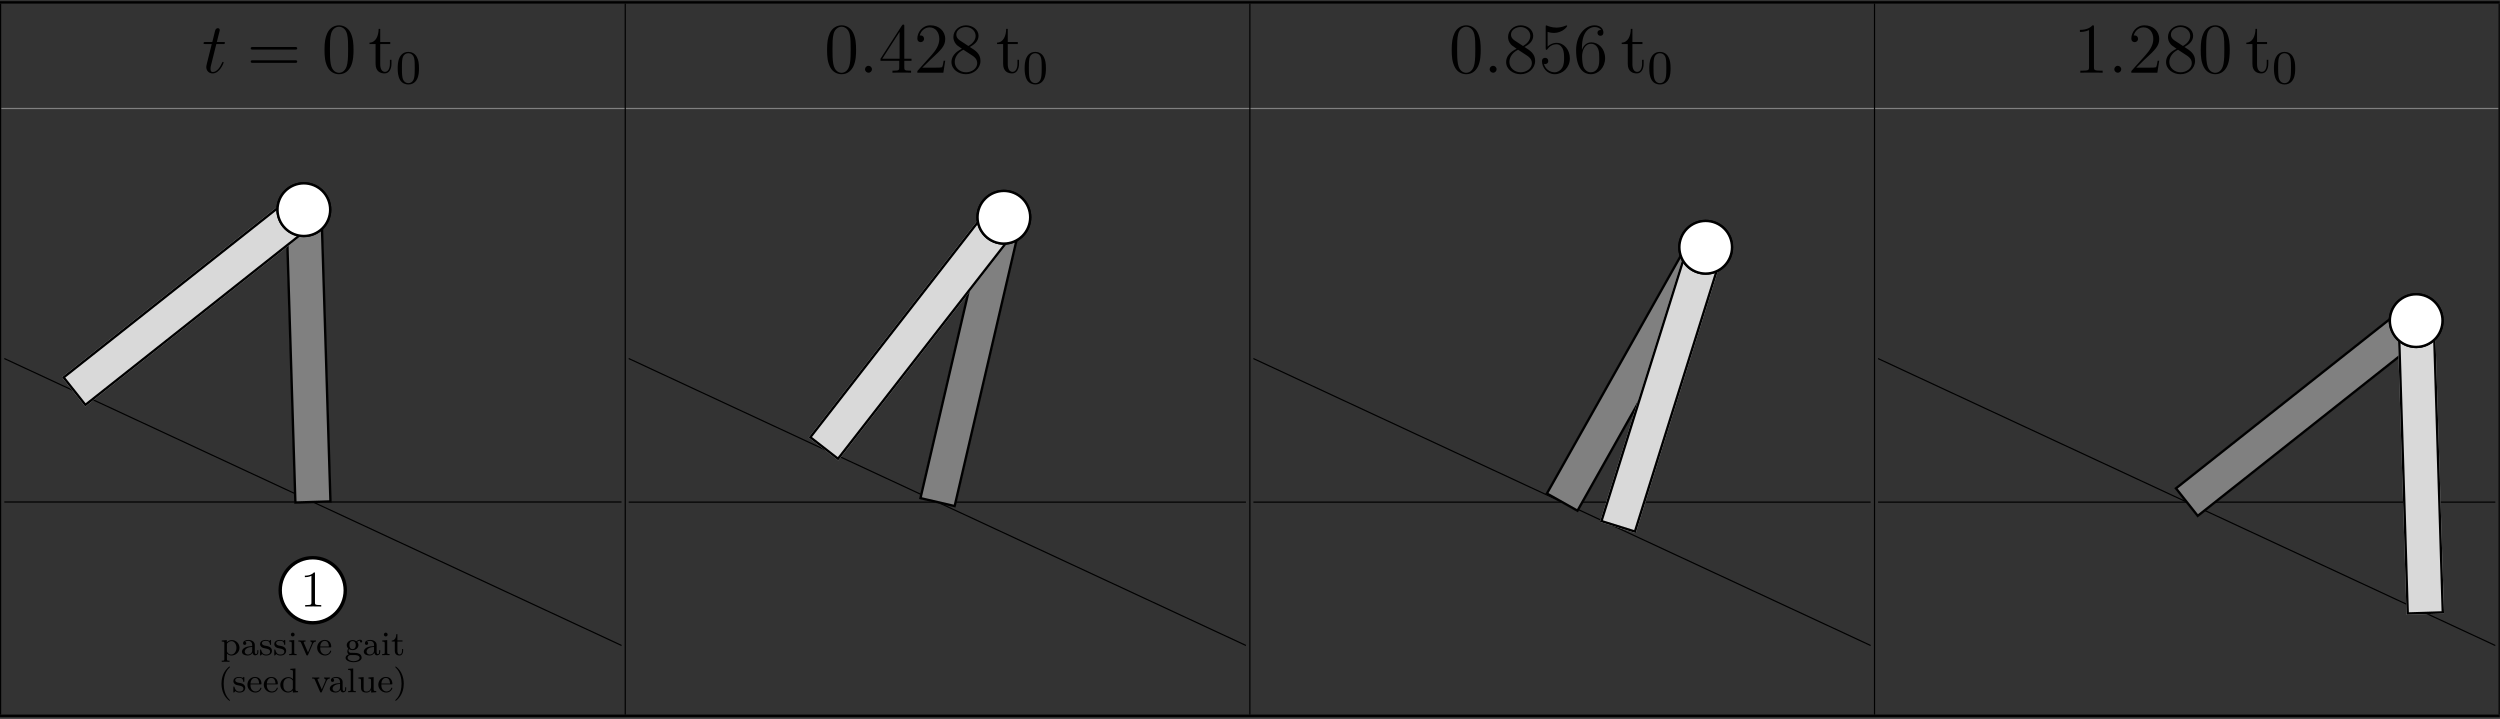 <?xml version="1.0" encoding="UTF-8"?>
<svg xmlns="http://www.w3.org/2000/svg" xmlns:xlink="http://www.w3.org/1999/xlink" width="2090pt" height="601pt" viewBox="0 0 2090 601" version="1.1">
<rect x="0" y="0" width="2090" height="601" fill="#333333" stroke="none"/>
<defs>
<clipPath id="clip1">
  <path d="M 3.602 418 L 519.602 418 L 519.602 421 L 3.602 421 Z M 3.602 418 "/>
</clipPath>
<clipPath id="clip2">
  <path d="M 3.602 295 L 519.602 295 L 519.602 545 L 3.602 545 Z M 3.602 295 "/>
</clipPath>
<clipPath id="clip3">
  <path d="M 193 461.039 L 330 461.039 L 330 562 L 193 562 Z M 193 461.039 "/>
</clipPath>
<clipPath id="clip4">
  <path d="M 525.602 419 L 1041.602 419 L 1041.602 421 L 525.602 421 Z M 525.602 419 "/>
</clipPath>
<clipPath id="clip5">
  <path d="M 525.602 295 L 1041.602 295 L 1041.602 545 L 525.602 545 Z M 525.602 295 "/>
</clipPath>
<clipPath id="clip6">
  <path d="M 1047.84 419 L 1563.84 419 L 1563.84 421 L 1047.84 421 Z M 1047.84 419 "/>
</clipPath>
<clipPath id="clip7">
  <path d="M 1047.84 295 L 1563.84 295 L 1563.84 545 L 1047.84 545 Z M 1047.84 295 "/>
</clipPath>
<clipPath id="clip8">
  <path d="M 1570.078 419 L 2086.078 419 L 2086.078 421 L 1570.078 421 Z M 1570.078 419 "/>
</clipPath>
<clipPath id="clip9">
  <path d="M 1570.078 295 L 2086.078 295 L 2086.078 545 L 1570.078 545 Z M 1570.078 295 "/>
</clipPath>
</defs>
<g id="surface11">
<path style=" stroke:none;fill-rule:evenodd;fill:rgb(0%,0%,0%);fill-opacity:1;" d="M 186.973 52.273 C 186.973 51.914 186.738 51.734 186.379 51.734 C 186.379 51.734 186.02 51.734 185.902 51.977 C 185.902 51.977 185.785 52.094 185.363 53.047 C 184.113 56.031 181.375 60.203 177.922 60.203 C 176.133 60.203 176.008 58.711 176.008 57.398 C 176.008 57.398 176.008 56.211 176.188 55.492 L 180.836 36.836 L 186.316 36.836 C 187.449 36.836 188.051 36.836 188.051 35.766 C 188.051 35.109 187.691 35.109 186.496 35.109 L 181.258 35.109 L 183.461 26.406 C 183.703 25.574 183.703 25.453 183.703 25.039 C 183.703 24.078 182.922 23.551 182.148 23.551 C 181.672 23.551 180.305 23.727 179.828 25.637 L 177.5 35.109 L 171.898 35.109 C 170.711 35.109 170.172 35.109 170.172 36.242 C 170.172 36.836 170.586 36.836 171.719 36.836 L 177.023 36.836 L 173.094 52.57 C 172.617 54.656 172.438 55.25 172.438 56.031 C 172.438 58.828 174.406 61.391 177.742 61.391 C 183.758 61.391 186.973 52.688 186.973 52.273 Z M 186.973 52.273 "/>
<path style=" stroke:none;fill-rule:evenodd;fill:rgb(0%,0%,0%);fill-opacity:1;" d="M 248.492 40.414 C 248.492 39.281 247.477 39.281 246.586 39.281 L 211.48 39.281 C 210.645 39.281 209.574 39.281 209.574 40.352 C 209.574 41.484 210.59 41.484 211.48 41.484 L 246.586 41.484 C 247.414 41.484 248.492 41.484 248.492 40.414 Z M 248.492 51.5 C 248.492 50.367 247.477 50.367 246.586 50.367 L 211.48 50.367 C 210.645 50.367 209.574 50.367 209.574 51.438 C 209.574 52.57 210.59 52.57 211.48 52.57 L 246.586 52.57 C 247.414 52.57 248.492 52.57 248.492 51.5 Z M 248.492 51.5 "/>
<path style=" stroke:none;fill-rule:evenodd;fill:rgb(0%,0%,0%);fill-opacity:1;" d="M 295.551 41.727 C 295.551 36.773 295.254 31.953 293.105 27.422 C 290.66 22.473 286.371 21.168 283.449 21.168 C 279.996 21.168 275.762 22.891 273.559 27.836 C 271.887 31.594 271.293 35.289 271.293 41.727 C 271.293 47.508 271.707 51.859 273.855 56.086 C 276.176 60.617 280.293 62.047 283.387 62.047 C 288.574 62.047 291.559 58.945 293.285 55.492 C 295.434 51.023 295.551 45.18 295.551 41.727 Z M 291.02 41.008 C 291.02 45 291.02 49.531 290.363 53.164 C 289.23 59.727 285.48 60.859 283.387 60.859 C 281.48 60.859 277.605 59.781 276.48 53.289 C 275.824 49.711 275.824 45.18 275.824 41.008 C 275.824 36.125 275.824 31.711 276.777 28.195 C 277.785 24.203 280.824 22.355 283.387 22.355 C 285.652 22.355 289.113 23.727 290.246 28.852 C 291.02 32.25 291.02 36.953 291.02 41.008 Z M 291.02 41.008 "/>
<path style=" stroke:none;fill-rule:evenodd;fill:rgb(0%,0%,0%);fill-opacity:1;" d="M 327.273 53.406 L 327.273 50.008 L 325.961 50.008 L 325.961 53.289 C 325.961 57.578 324.234 60.078 321.906 60.078 C 317.859 60.078 317.859 54.539 317.859 53.523 L 317.859 36.836 L 326.258 36.836 L 326.258 35.109 L 317.859 35.109 L 317.859 24.141 L 316.547 24.141 C 316.484 29.742 314.344 35.469 308.914 35.648 L 308.914 36.836 L 313.984 36.836 L 313.984 53.406 C 313.984 60.023 318.391 61.391 321.555 61.391 C 325.305 61.391 327.273 57.695 327.273 53.406 Z M 327.273 53.406 "/>
<path style=" stroke:none;fill-rule:evenodd;fill:rgb(0%,0%,0%);fill-opacity:1;" d="M 350.27 57.125 C 350.27 52.867 349.832 50.289 348.52 47.742 C 346.781 44.25 343.562 43.375 341.375 43.375 C 336.367 43.375 334.539 47.109 333.984 48.219 C 332.555 51.125 332.477 55.055 332.477 57.125 C 332.477 59.742 332.594 63.758 334.5 66.934 C 336.328 69.871 339.266 70.629 341.375 70.629 C 343.281 70.629 346.691 70.035 348.688 66.098 C 350.152 63.242 350.27 59.703 350.27 57.125 Z M 346.73 56.648 C 346.73 58.992 346.73 62.562 346.258 64.789 C 345.43 68.957 342.688 69.512 341.375 69.512 C 340.023 69.512 337.281 68.879 336.445 64.711 C 336.008 62.445 336.008 58.711 336.008 56.648 C 336.008 53.906 336.008 51.125 336.445 48.938 C 337.281 44.883 340.383 44.484 341.375 44.484 C 342.727 44.484 345.469 45.164 346.258 48.773 C 346.73 50.961 346.73 53.945 346.73 56.648 Z M 346.73 56.648 "/>
<path style=" stroke:none;fill-rule:evenodd;fill:rgb(0%,0%,0%);fill-opacity:1;" d="M 715.684 41.727 C 715.684 36.773 715.387 31.953 713.238 27.422 C 710.793 22.469 706.504 21.164 703.582 21.164 C 700.129 21.164 695.895 22.891 693.691 27.836 C 692.02 31.594 691.426 35.289 691.426 41.727 C 691.426 47.508 691.84 51.859 693.988 56.086 C 696.309 60.617 700.426 62.047 703.52 62.047 C 708.707 62.047 711.691 58.945 713.418 55.492 C 715.566 51.023 715.684 45.18 715.684 41.727 Z M 711.152 41.008 C 711.152 45 711.152 49.531 710.496 53.164 C 709.363 59.727 705.613 60.859 703.52 60.859 C 701.613 60.859 697.738 59.781 696.613 53.289 C 695.957 49.711 695.957 45.18 695.957 41.008 C 695.957 36.125 695.957 31.711 696.91 28.195 C 697.918 24.203 700.957 22.352 703.52 22.352 C 705.785 22.352 709.246 23.727 710.379 28.852 C 711.152 32.25 711.152 36.953 711.152 41.008 Z M 711.152 41.008 "/>
<path style=" stroke:none;fill-rule:evenodd;fill:rgb(0%,0%,0%);fill-opacity:1;" d="M 728.949 57.938 C 728.949 56.211 727.52 55.016 726.09 55.016 C 724.355 55.016 723.168 56.445 723.168 57.875 C 723.168 59.602 724.598 60.797 726.027 60.797 C 727.754 60.797 728.949 59.367 728.949 57.938 Z M 728.949 57.938 "/>
<path style=" stroke:none;fill-rule:evenodd;fill:rgb(0%,0%,0%);fill-opacity:1;" d="M 762.016 50.844 L 762.016 49.117 L 755.992 49.117 L 755.992 21.996 C 755.992 20.871 755.992 20.562 755.156 20.562 C 754.68 20.562 754.5 20.562 754.023 21.285 L 736.09 49.117 L 736.09 50.844 L 751.758 50.844 L 751.758 56.266 C 751.758 58.469 751.641 59.07 747.289 59.07 L 746.102 59.07 L 746.102 60.797 C 747.469 60.68 752.18 60.68 753.844 60.68 C 755.516 60.68 760.281 60.68 761.656 60.797 L 761.656 59.07 L 760.461 59.07 C 756.172 59.07 755.992 58.469 755.992 56.266 L 755.992 50.844 Z M 752.062 49.117 L 737.582 49.117 L 752.062 26.648 Z M 752.062 49.117 "/>
<path style=" stroke:none;fill-rule:evenodd;fill:rgb(0%,0%,0%);fill-opacity:1;" d="M 790.199 50.781 L 788.887 50.781 C 788.711 51.797 788.234 55.078 787.641 56.031 C 787.215 56.562 783.82 56.562 782.039 56.562 L 771.008 56.562 C 772.617 55.195 776.258 51.383 777.805 49.953 C 786.867 41.602 790.199 38.508 790.199 32.602 C 790.199 25.75 784.781 21.164 777.867 21.164 C 770.953 21.164 766.898 27.062 766.898 32.188 C 766.898 35.227 769.523 35.227 769.695 35.227 C 770.953 35.227 772.5 34.336 772.5 32.43 C 772.5 30.758 771.367 29.625 769.695 29.625 C 769.164 29.625 769.039 29.625 768.867 29.688 C 770 25.633 773.219 22.891 777.086 22.891 C 782.156 22.891 785.258 27.125 785.258 32.602 C 785.258 37.672 782.336 42.078 778.938 45.898 L 766.898 59.367 L 766.898 60.797 L 788.648 60.797 Z M 790.199 50.781 "/>
<path style=" stroke:none;fill-rule:evenodd;fill:rgb(0%,0%,0%);fill-opacity:1;" d="M 819.676 50.906 C 819.676 44.82 815.387 42.141 810.73 39.281 C 813.715 37.672 818.066 34.93 818.066 29.922 C 818.066 24.734 813.059 21.164 807.574 21.164 C 801.676 21.164 797.027 25.516 797.027 30.938 C 797.027 32.961 797.621 34.992 799.293 37.016 C 799.949 37.789 800.004 37.852 804.176 40.773 C 798.395 43.453 795.418 47.445 795.418 51.797 C 795.418 58.117 801.434 62.047 807.512 62.047 C 814.129 62.047 819.676 57.164 819.676 50.906 Z M 815.621 29.984 C 815.621 33.617 812.996 36.539 809.543 38.445 L 802.629 33.914 C 801.855 33.383 799.473 31.828 799.473 28.906 C 799.473 25.039 803.52 22.594 807.512 22.594 C 811.809 22.594 815.621 25.688 815.621 29.984 Z M 816.934 52.812 C 816.934 57.344 812.34 60.438 807.574 60.438 C 802.512 60.438 798.16 56.742 798.16 51.797 C 798.16 47.148 801.559 43.391 805.426 41.602 L 812.645 46.312 C 814.191 47.328 816.934 49.172 816.934 52.812 Z M 816.934 52.812 "/>
<path style=" stroke:none;fill-rule:evenodd;fill:rgb(0%,0%,0%);fill-opacity:1;" d="M 851.898 53.406 L 851.898 50.008 L 850.586 50.008 L 850.586 53.289 C 850.586 57.578 848.859 60.078 846.531 60.078 C 842.484 60.078 842.484 54.539 842.484 53.523 L 842.484 36.836 L 850.883 36.836 L 850.883 35.109 L 842.484 35.109 L 842.484 24.141 L 841.172 24.141 C 841.109 29.742 838.969 35.469 833.543 35.648 L 833.543 36.836 L 838.609 36.836 L 838.609 53.406 C 838.609 60.023 843.016 61.391 846.18 61.391 C 849.93 61.391 851.898 57.695 851.898 53.406 Z M 851.898 53.406 "/>
<path style=" stroke:none;fill-rule:evenodd;fill:rgb(0%,0%,0%);fill-opacity:1;" d="M 874.398 57.125 C 874.398 52.867 873.961 50.289 872.648 47.742 C 870.906 44.25 867.688 43.375 865.5 43.375 C 860.492 43.375 858.664 47.109 858.109 48.219 C 856.68 51.125 856.602 55.055 856.602 57.125 C 856.602 59.742 856.719 63.758 858.625 66.938 C 860.453 69.871 863.391 70.629 865.5 70.629 C 867.406 70.629 870.82 70.039 872.812 66.102 C 874.281 63.242 874.398 59.703 874.398 57.125 Z M 870.859 56.648 C 870.859 58.992 870.859 62.562 870.383 64.789 C 869.555 68.961 866.812 69.516 865.5 69.516 C 864.148 69.516 861.406 68.883 860.57 64.711 C 860.133 62.445 860.133 58.711 860.133 56.648 C 860.133 53.906 860.133 51.125 860.57 48.938 C 861.406 44.883 864.508 44.484 865.5 44.484 C 866.852 44.484 869.594 45.164 870.383 48.773 C 870.859 50.961 870.859 53.945 870.859 56.648 Z M 870.859 56.648 "/>
<path style=" stroke:none;fill-rule:evenodd;fill:rgb(0%,0%,0%);fill-opacity:1;" d="M 1237.883 41.727 C 1237.883 36.773 1237.586 31.953 1235.438 27.422 C 1232.992 22.469 1228.703 21.164 1225.781 21.164 C 1222.328 21.164 1218.098 22.891 1215.895 27.836 C 1214.223 31.594 1213.629 35.289 1213.629 41.727 C 1213.629 47.508 1214.043 51.859 1216.191 56.086 C 1218.512 60.617 1222.625 62.047 1225.719 62.047 C 1230.906 62.047 1233.891 58.945 1235.617 55.492 C 1237.766 51.023 1237.883 45.18 1237.883 41.727 Z M 1233.352 41.008 C 1233.352 45 1233.352 49.531 1232.695 53.164 C 1231.562 59.727 1227.812 60.859 1225.719 60.859 C 1223.812 60.859 1219.941 59.781 1218.816 53.289 C 1218.16 49.711 1218.16 45.18 1218.16 41.008 C 1218.16 36.125 1218.16 31.711 1219.113 28.195 C 1220.121 24.203 1223.156 22.352 1225.719 22.352 C 1227.984 22.352 1231.445 23.727 1232.578 28.852 C 1233.352 32.25 1233.352 36.953 1233.352 41.008 Z M 1233.352 41.008 "/>
<path style=" stroke:none;fill-rule:evenodd;fill:rgb(0%,0%,0%);fill-opacity:1;" d="M 1251.148 57.938 C 1251.148 56.211 1249.719 55.016 1248.289 55.016 C 1246.555 55.016 1245.367 56.445 1245.367 57.875 C 1245.367 59.602 1246.797 60.797 1248.227 60.797 C 1249.953 60.797 1251.148 59.367 1251.148 57.938 Z M 1251.148 57.938 "/>
<path style=" stroke:none;fill-rule:evenodd;fill:rgb(0%,0%,0%);fill-opacity:1;" d="M 1283.379 50.906 C 1283.379 44.82 1279.09 42.141 1274.434 39.281 C 1277.418 37.672 1281.77 34.93 1281.77 29.922 C 1281.77 24.734 1276.762 21.164 1271.277 21.164 C 1265.383 21.164 1260.734 25.516 1260.734 30.938 C 1260.734 32.961 1261.328 34.992 1263 37.016 C 1263.656 37.789 1263.711 37.852 1267.883 40.773 C 1262.102 43.453 1259.125 47.445 1259.125 51.797 C 1259.125 58.117 1265.141 62.047 1271.215 62.047 C 1277.832 62.047 1283.379 57.164 1283.379 50.906 Z M 1279.324 29.984 C 1279.324 33.617 1276.699 36.539 1273.25 38.445 L 1266.336 33.914 C 1265.562 33.383 1263.18 31.828 1263.18 28.906 C 1263.18 25.039 1267.227 22.594 1271.215 22.594 C 1275.512 22.594 1279.324 25.688 1279.324 29.984 Z M 1280.637 52.812 C 1280.637 57.344 1276.043 60.438 1271.277 60.438 C 1266.219 60.438 1261.867 56.742 1261.867 51.797 C 1261.867 47.148 1265.266 43.391 1269.133 41.602 L 1276.348 46.312 C 1277.895 47.328 1280.637 49.172 1280.637 52.812 Z M 1280.637 52.812 "/>
<path style=" stroke:none;fill-rule:evenodd;fill:rgb(0%,0%,0%);fill-opacity:1;" d="M 1312.402 48.82 C 1312.402 41.727 1307.629 35.82 1301.371 35.82 C 1297.98 35.82 1295.355 37.312 1293.809 38.984 L 1293.809 26.648 C 1296.371 27.477 1298.457 27.539 1299.113 27.539 C 1305.848 27.539 1310.137 22.594 1310.137 21.758 C 1310.137 21.516 1310.02 21.223 1309.66 21.223 C 1309.66 21.223 1309.418 21.223 1308.887 21.461 C 1305.543 22.891 1302.684 23.07 1301.137 23.07 C 1297.199 23.07 1294.402 21.875 1293.27 21.398 C 1292.848 21.223 1292.676 21.223 1292.676 21.223 C 1292.199 21.223 1292.199 21.578 1292.199 22.531 L 1292.199 40.234 C 1292.199 41.305 1292.199 41.664 1292.91 41.664 C 1293.207 41.664 1293.27 41.602 1293.863 40.891 C 1295.535 38.445 1298.332 37.016 1301.316 37.016 C 1304.473 37.016 1306.02 39.938 1306.504 40.953 C 1307.512 43.273 1307.574 46.195 1307.574 48.461 C 1307.574 50.727 1307.574 54.125 1305.902 56.805 C 1304.59 58.945 1302.27 60.438 1299.645 60.438 C 1295.715 60.438 1291.84 57.758 1290.762 53.406 C 1291.066 53.523 1291.418 53.586 1291.723 53.586 C 1292.73 53.586 1294.34 52.992 1294.34 50.961 C 1294.34 49.297 1293.207 48.344 1291.723 48.344 C 1290.645 48.344 1289.098 48.875 1289.098 51.203 C 1289.098 56.266 1293.152 62.047 1299.762 62.047 C 1306.504 62.047 1312.402 56.383 1312.402 48.82 Z M 1312.402 48.82 "/>
<path style=" stroke:none;fill-rule:evenodd;fill:rgb(0%,0%,0%);fill-opacity:1;" d="M 1341.875 48.641 C 1341.875 40.711 1336.328 35.406 1330.367 35.406 C 1325.062 35.406 1323.102 39.992 1322.5 41.664 L 1322.5 40.055 C 1322.5 24.977 1329.836 22.594 1333.055 22.594 C 1335.195 22.594 1337.344 23.25 1338.477 25.039 C 1337.758 25.039 1335.5 25.039 1335.5 27.477 C 1335.5 28.789 1336.391 29.922 1337.938 29.922 C 1339.43 29.922 1340.445 29.031 1340.445 27.297 C 1340.445 24.203 1338.18 21.164 1332.992 21.164 C 1325.484 21.164 1317.621 28.852 1317.621 41.961 C 1317.621 58.352 1324.766 62.047 1329.836 62.047 C 1336.328 62.047 1341.875 56.383 1341.875 48.641 Z M 1336.984 48.578 C 1336.984 51.617 1336.984 54.297 1335.852 56.562 C 1334.367 59.43 1332.219 60.438 1329.836 60.438 C 1326.078 60.438 1324.289 57.102 1323.758 55.852 C 1323.219 54.297 1322.625 51.383 1322.625 47.211 C 1322.625 42.5 1324.766 36.602 1330.133 36.602 C 1333.414 36.602 1335.141 38.805 1336.031 40.828 C 1336.984 43.039 1336.984 46.016 1336.984 48.578 Z M 1336.984 48.578 "/>
<path style=" stroke:none;fill-rule:evenodd;fill:rgb(0%,0%,0%);fill-opacity:1;" d="M 1374.098 53.406 L 1374.098 50.008 L 1372.785 50.008 L 1372.785 53.289 C 1372.785 57.578 1371.059 60.078 1368.734 60.078 C 1364.688 60.078 1364.688 54.539 1364.688 53.523 L 1364.688 36.836 L 1373.082 36.836 L 1373.082 35.109 L 1364.688 35.109 L 1364.688 24.141 L 1363.375 24.141 C 1363.312 29.742 1361.172 35.469 1355.742 35.648 L 1355.742 36.836 L 1360.812 36.836 L 1360.812 53.406 C 1360.812 60.023 1365.219 61.391 1368.383 61.391 C 1372.129 61.391 1374.098 57.695 1374.098 53.406 Z M 1374.098 53.406 "/>
<path style=" stroke:none;fill-rule:evenodd;fill:rgb(0%,0%,0%);fill-opacity:1;" d="M 1396.598 57.125 C 1396.598 52.867 1396.16 50.289 1394.848 47.742 C 1393.105 44.25 1389.887 43.375 1387.699 43.375 C 1382.691 43.375 1380.863 47.109 1380.309 48.219 C 1378.879 51.125 1378.801 55.055 1378.801 57.125 C 1378.801 59.742 1378.918 63.758 1380.824 66.938 C 1382.652 69.871 1385.59 70.629 1387.699 70.629 C 1389.605 70.629 1393.02 70.039 1395.012 66.102 C 1396.48 63.242 1396.598 59.703 1396.598 57.125 Z M 1393.059 56.648 C 1393.059 58.992 1393.059 62.562 1392.582 64.789 C 1391.754 68.961 1389.012 69.516 1387.699 69.516 C 1386.348 69.516 1383.605 68.883 1382.77 64.711 C 1382.332 62.445 1382.332 58.711 1382.332 56.648 C 1382.332 53.906 1382.332 51.125 1382.77 48.938 C 1383.605 44.883 1386.707 44.484 1387.699 44.484 C 1389.051 44.484 1391.793 45.164 1392.582 48.773 C 1393.059 50.961 1393.059 53.945 1393.059 56.648 Z M 1393.059 56.648 "/>
<path style=" stroke:none;fill-rule:evenodd;fill:rgb(0%,0%,0%);fill-opacity:1;" d="M 1757.816 60.797 L 1757.816 59.07 L 1755.965 59.07 C 1750.727 59.07 1750.547 58.352 1750.547 56.211 L 1750.547 22.594 C 1750.547 21.223 1750.547 21.164 1749.359 21.164 C 1747.922 22.773 1744.945 24.977 1738.805 24.977 L 1738.805 26.703 C 1740.18 26.703 1743.156 26.703 1746.438 25.156 L 1746.438 56.211 C 1746.438 58.352 1746.258 59.07 1741.016 59.07 L 1739.164 59.07 L 1739.164 60.797 C 1740.773 60.68 1746.555 60.68 1748.523 60.68 C 1750.492 60.68 1756.207 60.68 1757.816 60.797 Z M 1757.816 60.797 "/>
<path style=" stroke:none;fill-rule:evenodd;fill:rgb(0%,0%,0%);fill-opacity:1;" d="M 1773.348 57.938 C 1773.348 56.211 1771.918 55.016 1770.488 55.016 C 1768.754 55.016 1767.566 56.445 1767.566 57.875 C 1767.566 59.602 1768.996 60.797 1770.426 60.797 C 1772.152 60.797 1773.348 59.367 1773.348 57.938 Z M 1773.348 57.938 "/>
<path style=" stroke:none;fill-rule:evenodd;fill:rgb(0%,0%,0%);fill-opacity:1;" d="M 1805.102 50.781 L 1803.789 50.781 C 1803.613 51.797 1803.137 55.078 1802.543 56.031 C 1802.117 56.562 1798.723 56.562 1796.941 56.562 L 1785.91 56.562 C 1787.52 55.195 1791.16 51.383 1792.707 49.953 C 1801.77 41.602 1805.102 38.508 1805.102 32.602 C 1805.102 25.75 1799.684 21.164 1792.77 21.164 C 1785.855 21.164 1781.801 27.062 1781.801 32.188 C 1781.801 35.227 1784.426 35.227 1784.598 35.227 C 1785.855 35.227 1787.402 34.336 1787.402 32.43 C 1787.402 30.758 1786.27 29.625 1784.598 29.625 C 1784.066 29.625 1783.941 29.625 1783.77 29.688 C 1784.902 25.633 1788.121 22.891 1791.988 22.891 C 1797.059 22.891 1800.16 27.125 1800.16 32.602 C 1800.16 37.672 1797.238 42.078 1793.84 45.898 L 1781.801 59.367 L 1781.801 60.797 L 1803.551 60.797 Z M 1805.102 50.781 "/>
<path style=" stroke:none;fill-rule:evenodd;fill:rgb(0%,0%,0%);fill-opacity:1;" d="M 1835.078 50.906 C 1835.078 44.82 1830.789 42.141 1826.133 39.281 C 1829.117 37.672 1833.469 34.93 1833.469 29.922 C 1833.469 24.734 1828.461 21.164 1822.977 21.164 C 1817.078 21.164 1812.43 25.516 1812.43 30.938 C 1812.43 32.961 1813.023 34.992 1814.695 37.016 C 1815.352 37.789 1815.406 37.852 1819.578 40.773 C 1813.797 43.453 1810.82 47.445 1810.82 51.797 C 1810.82 58.117 1816.836 62.047 1822.914 62.047 C 1829.531 62.047 1835.078 57.164 1835.078 50.906 Z M 1831.023 29.984 C 1831.023 33.617 1828.398 36.539 1824.945 38.445 L 1818.031 33.914 C 1817.258 33.383 1814.875 31.828 1814.875 28.906 C 1814.875 25.039 1818.922 22.594 1822.914 22.594 C 1827.211 22.594 1831.023 25.688 1831.023 29.984 Z M 1832.336 52.812 C 1832.336 57.344 1827.742 60.438 1822.977 60.438 C 1817.914 60.438 1813.562 56.742 1813.562 51.797 C 1813.562 47.148 1816.961 43.391 1820.828 41.602 L 1828.047 46.312 C 1829.594 47.328 1832.336 49.172 1832.336 52.812 Z M 1832.336 52.812 "/>
<path style=" stroke:none;fill-rule:evenodd;fill:rgb(0%,0%,0%);fill-opacity:1;" d="M 1864.074 41.727 C 1864.074 36.773 1863.777 31.953 1861.629 27.422 C 1859.184 22.469 1854.895 21.164 1851.977 21.164 C 1848.523 21.164 1844.289 22.891 1842.086 27.836 C 1840.414 31.594 1839.82 35.289 1839.82 41.727 C 1839.82 47.508 1840.234 51.859 1842.383 56.086 C 1844.703 60.617 1848.82 62.047 1851.914 62.047 C 1857.098 62.047 1860.082 58.945 1861.809 55.492 C 1863.957 51.023 1864.074 45.18 1864.074 41.727 Z M 1859.543 41.008 C 1859.543 45 1859.543 49.531 1858.887 53.164 C 1857.754 59.727 1854.008 60.859 1851.914 60.859 C 1850.008 60.859 1846.133 59.781 1845.008 53.289 C 1844.352 49.711 1844.352 45.18 1844.352 41.008 C 1844.352 36.125 1844.352 31.711 1845.305 28.195 C 1846.312 24.203 1849.352 22.352 1851.914 22.352 C 1854.176 22.352 1857.637 23.727 1858.77 28.852 C 1859.543 32.25 1859.543 36.953 1859.543 41.008 Z M 1859.543 41.008 "/>
<path style=" stroke:none;fill-rule:evenodd;fill:rgb(0%,0%,0%);fill-opacity:1;" d="M 1896.301 53.406 L 1896.301 50.008 L 1894.988 50.008 L 1894.988 53.289 C 1894.988 57.578 1893.262 60.078 1890.934 60.078 C 1886.887 60.078 1886.887 54.539 1886.887 53.523 L 1886.887 36.836 L 1895.285 36.836 L 1895.285 35.109 L 1886.887 35.109 L 1886.887 24.141 L 1885.574 24.141 C 1885.512 29.742 1883.371 35.469 1877.941 35.648 L 1877.941 36.836 L 1883.012 36.836 L 1883.012 53.406 C 1883.012 60.023 1887.418 61.391 1890.582 61.391 C 1894.332 61.391 1896.301 57.695 1896.301 53.406 Z M 1896.301 53.406 "/>
<path style=" stroke:none;fill-rule:evenodd;fill:rgb(0%,0%,0%);fill-opacity:1;" d="M 1918.797 57.125 C 1918.797 52.867 1918.359 50.289 1917.047 47.742 C 1915.305 44.25 1912.086 43.375 1909.898 43.375 C 1904.891 43.375 1903.066 47.109 1902.508 48.219 C 1901.082 51.125 1901.004 55.055 1901.004 57.125 C 1901.004 59.742 1901.121 63.758 1903.027 66.938 C 1904.852 69.871 1907.789 70.629 1909.898 70.629 C 1911.805 70.629 1915.219 70.039 1917.211 66.102 C 1918.68 63.242 1918.797 59.703 1918.797 57.125 Z M 1915.258 56.648 C 1915.258 58.992 1915.258 62.562 1914.781 64.789 C 1913.953 68.961 1911.211 69.516 1909.898 69.516 C 1908.547 69.516 1905.805 68.883 1904.969 64.711 C 1904.531 62.445 1904.531 58.711 1904.531 56.648 C 1904.531 53.906 1904.531 51.125 1904.969 48.938 C 1905.805 44.883 1908.906 44.484 1909.898 44.484 C 1911.25 44.484 1913.992 45.164 1914.781 48.773 C 1915.258 50.961 1915.258 53.945 1915.258 56.648 Z M 1915.258 56.648 "/>
<g clip-path="url(#clip1)" clip-rule="nonzero">
<path style="fill:none;stroke-width:1;stroke-linecap:square;stroke-linejoin:miter;stroke:rgb(0%,0%,0%);stroke-opacity:1;stroke-miterlimit:3.25;" d="M 3.602 419.664 L 519.602 419.664 "/>
</g>
<g clip-path="url(#clip2)" clip-rule="nonzero">
<path style="fill:none;stroke-width:1;stroke-linecap:square;stroke-linejoin:miter;stroke:rgb(0%,0%,0%);stroke-opacity:1;stroke-miterlimit:3.25;" d="M 3.602 299.727 L 519.602 539.598 "/>
</g>
<path style="fill-rule:nonzero;fill:rgb(50%,50%,50%);fill-opacity:1;stroke-width:1;stroke-linecap:square;stroke-linejoin:miter;stroke:rgb(50%,50%,50%);stroke-opacity:1;stroke-miterlimit:3.25;" d="M 268.672 174.824 L 239.348 175.734 L 246.938 420.117 L 276.262 419.207 Z M 268.672 174.824 "/>
<path style="fill:none;stroke-width:2;stroke-linecap:square;stroke-linejoin:miter;stroke:rgb(0%,0%,0%);stroke-opacity:1;stroke-miterlimit:3.25;" d="M 268.672 174.824 L 239.348 175.734 L 246.938 420.117 L 276.262 419.207 Z M 268.672 174.824 "/>
<path style="fill-rule:nonzero;fill:rgb(84.999%,84.999%,84.999%);fill-opacity:1;stroke-width:2;stroke-linecap:square;stroke-linejoin:miter;stroke:rgb(84.999%,84.999%,84.999%);stroke-opacity:1;stroke-miterlimit:3.25;" d="M 263.113 186.785 L 244.906 163.777 L 53.176 315.504 L 71.383 338.508 Z M 263.113 186.785 "/>
<path style="fill:none;stroke-width:2;stroke-linecap:square;stroke-linejoin:miter;stroke:rgb(0%,0%,0%);stroke-opacity:1;stroke-miterlimit:3.25;" d="M 263.113 186.785 L 244.906 163.777 L 53.176 315.504 L 71.383 338.508 Z M 263.113 186.785 "/>
<path style="fill-rule:evenodd;fill:rgb(99.998%,99.998%,99.998%);fill-opacity:1;stroke-width:2;stroke-linecap:square;stroke-linejoin:miter;stroke:rgb(0%,0%,0%);stroke-opacity:1;stroke-miterlimit:3.25;" d="M 276.016 175.281 C 276.016 169.445 273.695 163.848 269.57 159.719 C 265.441 155.594 259.844 153.273 254.008 153.273 C 248.172 153.273 242.574 155.594 238.449 159.719 C 234.32 163.848 232.004 169.445 232.004 175.281 C 232.004 181.117 234.32 186.715 238.449 190.84 C 242.574 194.965 248.172 197.285 254.008 197.285 C 259.844 197.285 265.441 194.965 269.57 190.84 C 273.695 186.715 276.016 181.117 276.016 175.281 Z M 276.016 175.281 "/>
<path style="fill-rule:evenodd;fill:rgb(99.998%,99.998%,99.998%);fill-opacity:1;stroke-width:2;stroke-linecap:square;stroke-linejoin:miter;stroke:rgb(0%,0%,0%);stroke-opacity:1;stroke-miterlimit:3.25;" d="M 276.016 175.281 C 276.016 169.445 273.695 163.848 269.57 159.719 C 265.441 155.594 259.844 153.273 254.008 153.273 C 248.172 153.273 242.574 155.594 238.449 159.719 C 234.32 163.848 232.004 169.445 232.004 175.281 C 232.004 181.117 234.32 186.715 238.449 190.84 C 242.574 194.965 248.172 197.285 254.008 197.285 C 259.844 197.285 265.441 194.965 269.57 190.84 C 273.695 186.715 276.016 181.117 276.016 175.281 Z M 276.016 175.281 "/>
<path style=" stroke:none;fill-rule:evenodd;fill:rgb(99.998%,99.998%,99.998%);fill-opacity:1;" d="M 288.652 493.477 C 288.652 478.449 276.473 466.27 261.449 466.27 C 246.422 466.27 234.246 478.449 234.246 493.477 C 234.246 508.5 246.422 520.68 261.449 520.68 C 276.473 520.68 288.652 508.5 288.652 493.477 Z M 288.652 493.477 "/>
<g clip-path="url(#clip3)" clip-rule="nonzero">
<path style="fill:none;stroke-width:2.869;stroke-linecap:square;stroke-linejoin:miter;stroke:rgb(0%,0%,0%);stroke-opacity:1;stroke-miterlimit:10;" d="M 288.652 493.477 C 288.652 478.449 276.473 466.27 261.449 466.27 C 246.422 466.27 234.246 478.449 234.246 493.477 C 234.246 508.5 246.422 520.68 261.449 520.68 C 276.473 520.68 288.652 508.5 288.652 493.477 Z M 288.652 493.477 "/>
</g>
<path style=" stroke:none;fill-rule:evenodd;fill:rgb(0%,0%,0%);fill-opacity:1;" d="M 268.551 507.051 L 268.551 505.809 L 267.219 505.809 C 263.445 505.809 263.316 505.293 263.316 503.75 L 263.316 479.551 C 263.316 478.559 263.316 478.52 262.461 478.52 C 261.426 479.68 259.281 481.266 254.863 481.266 L 254.863 482.508 C 255.852 482.508 257.996 482.508 260.355 481.395 L 260.355 503.75 C 260.355 505.293 260.227 505.809 256.453 505.809 L 255.121 505.809 L 255.121 507.051 C 256.281 506.969 260.441 506.969 261.859 506.969 C 263.277 506.969 267.395 506.969 268.551 507.051 Z M 268.551 507.051 "/>
<path style=" stroke:none;fill-rule:evenodd;fill:rgb(0%,0%,0%);fill-opacity:1;" d="M 200.219 541.547 C 200.219 537.973 197.328 535.109 193.867 535.109 C 192.75 535.109 191.09 535.398 189.633 536.883 L 189.633 535.109 L 185.371 535.426 L 185.371 536.371 C 187.398 536.371 187.547 536.539 187.547 537.742 L 187.547 551.043 C 187.547 552.332 187.203 552.332 185.371 552.332 L 185.371 553.277 C 186.602 553.188 187.855 553.188 188.633 553.188 C 189.457 553.188 190.66 553.188 191.895 553.277 L 191.895 552.332 C 190.059 552.332 189.719 552.332 189.719 551.043 L 189.719 546.324 C 191.062 547.781 192.523 548.012 193.434 548.012 C 197.066 548.012 200.219 545.207 200.219 541.547 Z M 197.668 541.547 C 197.668 544.836 195.609 547.207 193.293 547.207 C 192.293 547.207 190.977 546.781 190.059 545.352 C 189.719 544.863 189.719 544.836 189.719 544.297 L 189.719 538.199 C 190.375 537.059 191.805 536 193.609 536 C 195.809 536 197.668 538.43 197.668 541.547 Z M 197.668 541.547 "/>
<path style=" stroke:none;fill-rule:evenodd;fill:rgb(0%,0%,0%);fill-opacity:1;" d="M 215.988 545.152 L 215.988 543.582 L 215.105 543.582 L 215.105 545.152 C 215.105 546.324 214.672 546.781 214.07 546.781 C 213.012 546.781 213.012 545.465 213.012 545.152 L 213.012 539.199 C 213.012 536.398 210.297 534.969 207.691 534.969 C 205.32 534.969 203.203 535.883 203.203 537.773 C 203.203 538.633 203.805 539.145 204.547 539.145 C 205.348 539.145 205.891 538.57 205.891 537.801 C 205.891 537.113 205.465 536.629 204.836 536.484 C 205.891 535.77 207.438 535.77 207.637 535.77 C 209.238 535.77 210.84 536.883 210.84 539.227 L 210.84 540.117 C 209.184 540.203 207.266 540.293 205.262 541.117 C 202.742 542.203 202.258 543.863 202.258 544.809 C 202.258 547.27 205.148 548.012 207.125 548.012 C 209.211 548.012 210.5 546.836 211.129 545.695 C 211.27 546.781 212.012 547.867 213.27 547.867 C 213.559 547.867 215.988 547.754 215.988 545.152 Z M 210.84 543.695 C 210.84 546.465 208.496 547.207 207.348 547.207 C 205.863 547.207 204.605 546.207 204.605 544.836 C 204.605 542.953 206.375 541.004 210.84 540.859 Z M 210.84 543.695 "/>
<path style=" stroke:none;fill-rule:evenodd;fill:rgb(0%,0%,0%);fill-opacity:1;" d="M 227.359 544.035 C 227.359 542.664 226.527 540.664 223.125 540.031 C 222.898 539.977 221.297 539.691 221.18 539.691 C 220.297 539.488 218.953 538.887 218.953 537.742 C 218.953 536.883 219.582 535.684 222.297 535.684 C 225.5 535.684 225.645 538.031 225.699 538.828 C 225.73 539.059 225.93 539.145 226.129 539.145 C 226.59 539.145 226.59 538.945 226.59 538.402 L 226.59 535.715 C 226.59 535.254 226.59 534.969 226.219 534.969 C 226.07 534.969 225.988 534.969 225.527 535.426 C 225.469 535.453 225.219 535.715 225.129 535.715 C 225.129 535.715 225.043 535.715 224.867 535.602 C 224.414 535.285 223.586 534.969 222.297 534.969 C 218.293 534.969 217.406 537.141 217.406 538.516 C 217.406 539.949 218.461 540.773 218.547 540.859 C 219.695 541.719 220.352 541.832 222.27 542.176 C 223.613 542.434 225.812 542.832 225.812 544.777 C 225.812 545.895 225.07 547.207 222.438 547.207 C 219.547 547.207 218.723 544.98 218.352 543.465 C 218.238 543.094 218.203 542.953 217.859 542.953 C 217.406 542.953 217.406 543.176 217.406 543.723 L 217.406 547.27 C 217.406 547.727 217.406 548.012 217.777 548.012 C 217.949 548.012 217.98 547.984 218.492 547.441 C 218.637 547.301 218.953 546.93 219.094 546.781 C 220.379 547.957 221.723 548.012 222.469 548.012 C 226.102 548.012 227.359 545.926 227.359 544.035 Z M 227.359 544.035 "/>
<path style=" stroke:none;fill-rule:evenodd;fill:rgb(0%,0%,0%);fill-opacity:1;" d="M 239.238 544.035 C 239.238 542.664 238.406 540.664 235.004 540.031 C 234.777 539.977 233.176 539.691 233.059 539.691 C 232.176 539.488 230.828 538.887 230.828 537.742 C 230.828 536.883 231.461 535.684 234.176 535.684 C 237.375 535.684 237.523 538.031 237.578 538.828 C 237.605 539.059 237.809 539.145 238.008 539.145 C 238.469 539.145 238.469 538.945 238.469 538.402 L 238.469 535.715 C 238.469 535.254 238.469 534.969 238.098 534.969 C 237.949 534.969 237.867 534.969 237.406 535.426 C 237.348 535.453 237.094 535.715 237.004 535.715 C 237.004 535.715 236.922 535.715 236.746 535.602 C 236.293 535.285 235.465 534.969 234.176 534.969 C 230.172 534.969 229.285 537.141 229.285 538.516 C 229.285 539.949 230.34 540.773 230.426 540.859 C 231.574 541.719 232.23 541.832 234.148 542.176 C 235.492 542.434 237.691 542.832 237.691 544.777 C 237.691 545.895 236.949 547.207 234.316 547.207 C 231.426 547.207 230.602 544.98 230.227 543.465 C 230.117 543.094 230.082 542.953 229.738 542.953 C 229.285 542.953 229.285 543.176 229.285 543.723 L 229.285 547.27 C 229.285 547.727 229.285 548.012 229.656 548.012 C 229.828 548.012 229.855 547.984 230.367 547.441 C 230.516 547.301 230.828 546.93 230.973 546.781 C 232.258 547.957 233.602 548.012 234.344 548.012 C 237.98 548.012 239.238 545.926 239.238 544.035 Z M 239.238 544.035 "/>
<path style=" stroke:none;fill-rule:evenodd;fill:rgb(0%,0%,0%);fill-opacity:1;" d="M 247.957 547.727 L 247.957 546.781 C 246.102 546.781 245.98 546.641 245.98 545.523 L 245.98 535.109 L 241.809 535.426 L 241.809 536.371 C 243.637 536.371 243.895 536.539 243.895 537.945 L 243.895 545.492 C 243.895 546.781 243.551 546.781 241.723 546.781 L 241.723 547.727 C 242.84 547.641 244.441 547.641 244.867 547.641 C 245.238 547.641 246.953 547.641 247.957 547.727 Z M 246.324 530.504 C 246.324 529.559 245.582 528.902 244.754 528.902 C 243.922 528.902 243.18 529.559 243.18 530.504 C 243.18 531.336 243.84 532.078 244.754 532.078 C 245.641 532.078 246.324 531.336 246.324 530.504 Z M 246.324 530.504 "/>
<path style=" stroke:none;fill-rule:evenodd;fill:rgb(0%,0%,0%);fill-opacity:1;" d="M 264.188 536.344 L 264.188 535.398 C 263.188 535.484 263.129 535.484 261.961 535.484 C 261.703 535.484 260.355 535.484 259.469 535.398 L 259.469 536.344 C 260.469 536.398 260.727 537.027 260.727 537.512 C 260.727 537.801 260.672 537.945 260.555 538.199 L 257.465 545.41 L 254.09 537.66 C 253.918 537.289 253.918 537.059 253.918 537.059 C 253.918 536.344 254.953 536.344 255.438 536.344 L 255.438 535.398 C 254.203 535.484 252.859 535.484 252.32 535.484 C 251.719 535.484 250.348 535.484 249.43 535.398 L 249.43 536.344 C 251.172 536.344 251.32 536.512 251.746 537.484 L 256.039 547.383 C 256.234 547.812 256.41 548.012 256.809 548.012 C 257.207 548.012 257.41 547.781 257.551 547.441 L 261.473 538.344 C 262.156 536.742 263.129 536.371 264.188 536.344 Z M 264.188 536.344 "/>
<path style=" stroke:none;fill-rule:evenodd;fill:rgb(0%,0%,0%);fill-opacity:1;" d="M 276.891 544.297 C 276.891 544.176 276.809 543.891 276.438 543.891 C 276.121 543.891 276.059 544.094 276.004 544.27 C 274.973 547.039 272.516 547.125 272 547.125 C 270.711 547.125 269.395 546.523 268.539 545.207 C 267.68 543.891 267.68 542.062 267.68 541.203 L 276.094 541.203 C 276.719 541.203 276.891 541.203 276.891 540.543 C 276.891 538.004 275.492 534.969 271.461 534.969 C 267.91 534.969 265.137 537.91 265.137 541.461 C 265.137 545.152 268.227 548.012 271.832 548.012 C 275.465 548.012 276.891 544.953 276.891 544.297 Z M 274.945 540.461 L 267.707 540.461 C 267.965 536.457 270.395 535.77 271.461 535.77 C 274.805 535.77 274.918 539.801 274.945 540.461 Z M 274.945 540.461 "/>
<path style=" stroke:none;fill-rule:evenodd;fill:rgb(0%,0%,0%);fill-opacity:1;" d="M 302.766 536.254 C 302.766 535.77 302.395 534.797 301.133 534.797 C 300.648 534.797 299.277 534.91 297.961 536.113 C 297.246 535.602 296.129 535.109 294.781 535.109 C 291.953 535.109 289.867 537.086 289.867 539.32 C 289.867 540.664 290.609 541.664 291.211 542.23 C 290.582 542.953 290.352 543.863 290.352 544.551 C 290.352 545.723 290.926 546.613 291.555 547.098 C 290.062 547.496 288.895 548.613 288.895 549.93 C 288.895 551.988 291.836 553.594 295.617 553.594 C 299.191 553.594 302.336 552.129 302.336 549.871 C 302.336 548.328 301.418 547.125 300.477 546.641 C 298.789 545.754 297.387 545.754 294.586 545.754 L 292.984 545.754 C 292.094 545.668 291.379 544.891 291.379 543.863 C 291.379 543.176 291.555 542.922 291.75 542.664 C 292.957 543.379 294.07 543.52 294.754 543.52 C 297.59 543.52 299.676 541.547 299.676 539.32 C 299.676 538.227 299.191 537.316 298.5 536.566 C 298.906 536.227 299.852 535.629 301.25 535.602 C 301.133 535.684 300.992 535.824 300.992 536.285 C 300.992 536.797 301.363 537.168 301.879 537.168 C 302.281 537.168 302.766 536.91 302.766 536.254 Z M 297.414 539.32 C 297.414 540.375 297.273 541.117 296.848 541.691 C 296.219 542.492 295.301 542.691 294.781 542.691 C 292.121 542.691 292.121 539.949 292.121 539.32 C 292.121 538.262 292.27 537.512 292.695 536.945 C 293.18 536.285 293.984 535.945 294.754 535.945 C 297.414 535.945 297.414 538.688 297.414 539.32 Z M 300.648 549.902 C 300.648 551.445 298.445 552.762 295.617 552.762 C 292.754 552.762 290.582 551.445 290.582 549.902 C 290.582 549.301 291.039 547.613 293.383 547.613 L 296.129 547.613 C 296.902 547.613 300.648 547.613 300.648 549.902 Z M 300.648 549.902 "/>
<path style=" stroke:none;fill-rule:evenodd;fill:rgb(0%,0%,0%);fill-opacity:1;" d="M 317.855 545.152 L 317.855 543.582 L 316.969 543.582 L 316.969 545.152 C 316.969 546.324 316.539 546.781 315.938 546.781 C 314.879 546.781 314.879 545.465 314.879 545.152 L 314.879 539.199 C 314.879 536.398 312.16 534.969 309.559 534.969 C 307.184 534.969 305.07 535.883 305.07 537.773 C 305.07 538.633 305.672 539.145 306.414 539.145 C 307.211 539.145 307.758 538.57 307.758 537.801 C 307.758 537.113 307.332 536.629 306.699 536.484 C 307.758 535.77 309.305 535.77 309.5 535.77 C 311.105 535.77 312.707 536.883 312.707 539.227 L 312.707 540.117 C 311.047 540.203 309.129 540.293 307.129 541.117 C 304.609 542.203 304.125 543.863 304.125 544.809 C 304.125 547.27 307.016 548.012 308.988 548.012 C 311.078 548.012 312.363 546.836 312.996 545.695 C 313.133 546.781 313.879 547.867 315.137 547.867 C 315.426 547.867 317.855 547.754 317.855 545.152 Z M 312.707 543.695 C 312.707 546.465 310.363 547.207 309.215 547.207 C 307.73 547.207 306.469 546.207 306.469 544.836 C 306.469 542.953 308.242 541.004 312.707 540.859 Z M 312.707 543.695 "/>
<path style=" stroke:none;fill-rule:evenodd;fill:rgb(0%,0%,0%);fill-opacity:1;" d="M 325.703 547.727 L 325.703 546.781 C 323.848 546.781 323.73 546.641 323.73 545.523 L 323.73 535.109 L 319.559 535.426 L 319.559 536.371 C 321.387 536.371 321.645 536.539 321.645 537.945 L 321.645 545.492 C 321.645 546.781 321.301 546.781 319.473 546.781 L 319.473 547.727 C 320.586 547.641 322.191 547.641 322.617 547.641 C 322.988 547.641 324.703 547.641 325.703 547.727 Z M 324.074 530.504 C 324.074 529.559 323.332 528.902 322.504 528.902 C 321.672 528.902 320.93 529.559 320.93 530.504 C 320.93 531.336 321.59 532.078 322.504 532.078 C 323.387 532.078 324.074 531.336 324.074 530.504 Z M 324.074 530.504 "/>
<path style=" stroke:none;fill-rule:evenodd;fill:rgb(0%,0%,0%);fill-opacity:1;" d="M 337.004 544.148 L 337.004 542.547 L 336.121 542.547 L 336.121 544.094 C 336.121 546.066 335.23 547.125 334.148 547.125 C 332.23 547.125 332.23 544.668 332.23 544.207 L 332.23 536.344 L 336.492 536.344 L 336.492 535.398 L 332.23 535.398 L 332.23 530.133 L 331.34 530.133 C 331.312 532.738 330.141 535.453 327.48 535.539 L 327.48 536.344 L 330.051 536.344 L 330.051 544.148 C 330.051 547.496 332.629 548.012 333.945 548.012 C 335.863 548.012 337.004 546.297 337.004 544.148 Z M 337.004 544.148 "/>
<path style=" stroke:none;fill-rule:evenodd;fill:rgb(0%,0%,0%);fill-opacity:1;" d="M 192.305 585.488 C 192.305 585.375 192.277 585.348 191.906 584.977 C 187.984 581.285 187.012 575.965 187.012 571.527 C 187.012 563.293 190.422 559.43 191.875 558.113 C 192.277 557.742 192.305 557.715 192.305 557.57 C 192.305 557.43 192.191 557.227 191.906 557.227 C 191.449 557.227 190.016 558.688 189.789 558.945 C 185.953 562.953 185.156 568.098 185.156 571.527 C 185.156 577.941 187.844 583.086 191.734 585.836 C 191.961 585.836 192.305 585.836 192.305 585.488 Z M 192.305 585.488 "/>
<path style=" stroke:none;fill-rule:evenodd;fill:rgb(0%,0%,0%);fill-opacity:1;" d="M 205.043 574.992 C 205.043 573.621 204.211 571.617 200.809 570.988 C 200.582 570.934 198.98 570.645 198.863 570.645 C 197.98 570.441 196.637 569.84 196.637 568.699 C 196.637 567.84 197.266 566.641 199.98 566.641 C 203.18 566.641 203.328 568.984 203.383 569.785 C 203.41 570.016 203.613 570.098 203.812 570.098 C 204.273 570.098 204.273 569.902 204.273 569.355 L 204.273 566.668 C 204.273 566.207 204.273 565.926 203.902 565.926 C 203.754 565.926 203.672 565.926 203.211 566.383 C 203.152 566.41 202.898 566.668 202.809 566.668 C 202.809 566.668 202.727 566.668 202.551 566.555 C 202.098 566.242 201.27 565.926 199.98 565.926 C 195.977 565.926 195.09 568.098 195.09 569.469 C 195.09 570.902 196.145 571.73 196.23 571.816 C 197.379 572.676 198.035 572.789 199.953 573.133 C 201.297 573.391 203.496 573.789 203.496 575.734 C 203.496 576.848 202.754 578.164 200.121 578.164 C 197.23 578.164 196.402 575.938 196.031 574.418 C 195.922 574.047 195.887 573.906 195.543 573.906 C 195.09 573.906 195.09 574.133 195.09 574.676 L 195.09 578.227 C 195.09 578.684 195.09 578.969 195.461 578.969 C 195.633 578.969 195.66 578.941 196.172 578.395 C 196.32 578.254 196.637 577.883 196.777 577.738 C 198.062 578.914 199.406 578.969 200.148 578.969 C 203.785 578.969 205.043 576.883 205.043 574.992 Z M 205.043 574.992 "/>
<path style=" stroke:none;fill-rule:evenodd;fill:rgb(0%,0%,0%);fill-opacity:1;" d="M 218.582 575.25 C 218.582 575.133 218.496 574.848 218.125 574.848 C 217.809 574.848 217.746 575.051 217.691 575.223 C 216.664 577.996 214.203 578.082 213.688 578.082 C 212.398 578.082 211.082 577.48 210.23 576.164 C 209.367 574.848 209.367 573.02 209.367 572.156 L 217.781 572.156 C 218.406 572.156 218.582 572.156 218.582 571.5 C 218.582 568.957 217.18 565.926 213.148 565.926 C 209.598 565.926 206.824 568.867 206.824 572.418 C 206.824 576.105 209.914 578.969 213.52 578.969 C 217.152 578.969 218.582 575.91 218.582 575.25 Z M 216.633 571.414 L 209.395 571.414 C 209.656 567.41 212.086 566.727 213.148 566.727 C 216.492 566.727 216.605 570.758 216.633 571.414 Z M 216.633 571.414 "/>
<path style=" stroke:none;fill-rule:evenodd;fill:rgb(0%,0%,0%);fill-opacity:1;" d="M 232.258 575.25 C 232.258 575.133 232.176 574.848 231.805 574.848 C 231.488 574.848 231.426 575.051 231.371 575.223 C 230.34 577.996 227.883 578.082 227.367 578.082 C 226.078 578.082 224.762 577.48 223.906 576.164 C 223.047 574.848 223.047 573.02 223.047 572.156 L 231.461 572.156 C 232.086 572.156 232.258 572.156 232.258 571.5 C 232.258 568.957 230.859 565.926 226.824 565.926 C 223.277 565.926 220.504 568.867 220.504 572.418 C 220.504 576.105 223.594 578.969 227.195 578.969 C 230.828 578.969 232.258 575.91 232.258 575.25 Z M 230.312 571.414 L 223.074 571.414 C 223.332 567.41 225.762 566.727 226.824 566.727 C 230.172 566.727 230.285 570.758 230.312 571.414 Z M 230.312 571.414 "/>
<path style=" stroke:none;fill-rule:evenodd;fill:rgb(0%,0%,0%);fill-opacity:1;" d="M 249.172 578.684 L 249.172 577.738 C 247.227 577.738 246.992 577.539 246.992 576.133 L 246.992 558.828 L 242.73 559.145 L 242.73 560.09 C 244.676 560.09 244.906 560.289 244.906 561.691 L 244.906 567.727 C 243.906 566.641 242.562 566.066 241.07 566.066 C 237.5 566.066 234.324 568.84 234.324 572.527 C 234.324 576.051 237.184 578.969 240.785 578.969 C 242.477 578.969 243.879 578.164 244.824 577.164 L 244.824 578.969 Z M 244.824 575.133 C 244.824 575.652 244.824 575.762 244.391 576.336 C 243.59 577.48 242.273 578.164 240.93 578.164 C 239.613 578.164 238.469 577.48 237.781 576.422 C 237.012 575.309 236.871 573.906 236.871 572.562 C 236.871 570.902 237.125 569.727 237.781 568.727 C 238.469 567.668 239.754 566.867 241.219 566.867 C 242.59 566.867 243.961 567.559 244.824 569.043 Z M 244.824 575.133 "/>
<path style=" stroke:none;fill-rule:evenodd;fill:rgb(0%,0%,0%);fill-opacity:1;" d="M 275.707 567.297 L 275.707 566.355 C 274.703 566.438 274.648 566.438 273.48 566.438 C 273.219 566.438 271.875 566.438 270.988 566.355 L 270.988 567.297 C 271.988 567.355 272.246 567.984 272.246 568.469 C 272.246 568.754 272.191 568.902 272.074 569.156 L 268.984 576.363 L 265.609 568.613 C 265.438 568.242 265.438 568.012 265.438 568.012 C 265.438 567.297 266.473 567.297 266.953 567.297 L 266.953 566.355 C 265.723 566.438 264.379 566.438 263.84 566.438 C 263.238 566.438 261.863 566.438 260.949 566.355 L 260.949 567.297 C 262.691 567.297 262.836 567.469 263.266 568.441 L 267.555 578.34 C 267.754 578.766 267.926 578.969 268.328 578.969 C 268.727 578.969 268.93 578.738 269.07 578.395 L 272.988 569.301 C 273.676 567.699 274.648 567.328 275.707 567.297 Z M 275.707 567.297 "/>
<path style=" stroke:none;fill-rule:evenodd;fill:rgb(0%,0%,0%);fill-opacity:1;" d="M 289.418 576.105 L 289.418 574.535 L 288.535 574.535 L 288.535 576.105 C 288.535 577.281 288.102 577.738 287.5 577.738 C 286.441 577.738 286.441 576.422 286.441 576.105 L 286.441 570.156 C 286.441 567.355 283.727 565.926 281.121 565.926 C 278.75 565.926 276.633 566.836 276.633 568.727 C 276.633 569.586 277.234 570.098 277.977 570.098 C 278.777 570.098 279.32 569.527 279.32 568.754 C 279.32 568.07 278.895 567.586 278.266 567.438 C 279.32 566.727 280.867 566.727 281.066 566.727 C 282.668 566.727 284.27 567.84 284.27 570.184 L 284.27 571.074 C 282.613 571.156 280.695 571.246 278.691 572.074 C 276.172 573.16 275.688 574.816 275.688 575.762 C 275.688 578.227 278.578 578.969 280.555 578.969 C 282.641 578.969 283.93 577.793 284.559 576.652 C 284.699 577.738 285.441 578.824 286.699 578.824 C 286.988 578.824 289.418 578.711 289.418 576.105 Z M 284.27 574.648 C 284.27 577.422 281.926 578.164 280.777 578.164 C 279.293 578.164 278.035 577.164 278.035 575.793 C 278.035 573.906 279.805 571.961 284.27 571.816 Z M 284.27 574.648 "/>
<path style=" stroke:none;fill-rule:evenodd;fill:rgb(0%,0%,0%);fill-opacity:1;" d="M 297.473 578.684 L 297.473 577.738 C 295.637 577.738 295.293 577.738 295.293 576.449 L 295.293 558.828 L 291.039 559.145 L 291.039 560.09 C 292.977 560.09 293.207 560.289 293.207 561.691 L 293.207 576.449 C 293.207 577.738 292.863 577.738 291.039 577.738 L 291.039 578.684 C 292.152 578.598 293.754 578.598 294.238 578.598 C 294.812 578.598 296.359 578.598 297.473 578.684 Z M 297.473 578.684 "/>
<path style=" stroke:none;fill-rule:evenodd;fill:rgb(0%,0%,0%);fill-opacity:1;" d="M 314.547 578.684 L 314.547 577.738 C 312.605 577.738 312.375 577.539 312.375 576.133 L 312.375 566.066 L 308.027 566.383 L 308.027 567.328 C 309.973 567.328 310.199 567.523 310.199 568.93 L 310.199 573.906 C 310.199 576.363 308.715 578.164 306.566 578.164 C 304.109 578.164 303.996 576.938 303.996 575.504 L 303.996 566.066 L 299.648 566.383 L 299.648 567.328 C 301.82 567.328 301.82 567.41 301.82 569.957 L 301.82 574.25 C 301.82 576.309 301.82 578.969 306.398 578.969 C 309.086 578.969 310.113 576.91 310.254 576.652 L 310.289 576.652 L 310.289 578.969 Z M 314.547 578.684 "/>
<path style=" stroke:none;fill-rule:evenodd;fill:rgb(0%,0%,0%);fill-opacity:1;" d="M 328.004 575.25 C 328.004 575.133 327.922 574.848 327.551 574.848 C 327.234 574.848 327.172 575.051 327.117 575.223 C 326.086 577.996 323.629 578.082 323.113 578.082 C 321.824 578.082 320.508 577.48 319.652 576.164 C 318.793 574.848 318.793 573.02 318.793 572.156 L 327.207 572.156 C 327.832 572.156 328.004 572.156 328.004 571.5 C 328.004 568.957 326.605 565.926 322.57 565.926 C 319.023 565.926 316.25 568.867 316.25 572.418 C 316.25 576.105 319.34 578.969 322.941 578.969 C 326.578 578.969 328.004 575.91 328.004 575.25 Z M 326.059 571.414 L 318.82 571.414 C 319.078 567.41 321.508 566.727 322.57 566.727 C 325.918 566.727 326.031 570.758 326.059 571.414 Z M 326.059 571.414 "/>
<path style=" stroke:none;fill-rule:evenodd;fill:rgb(0%,0%,0%);fill-opacity:1;" d="M 337.551 571.527 C 337.551 568.812 337.09 565.551 335.316 562.176 C 333.918 559.543 331.312 557.227 330.793 557.227 C 330.508 557.227 330.422 557.43 330.422 557.57 C 330.422 557.688 330.422 557.742 330.766 558.086 C 334.77 561.887 335.688 567.125 335.688 571.527 C 335.688 579.738 332.285 583.633 330.824 584.949 C 330.453 585.32 330.422 585.348 330.422 585.488 C 330.422 585.633 330.508 585.836 330.793 585.836 C 331.258 585.836 332.684 584.375 332.914 584.113 C 336.746 580.109 337.551 574.965 337.551 571.527 Z M 337.551 571.527 "/>
<g clip-path="url(#clip4)" clip-rule="nonzero">
<path style="fill:none;stroke-width:1;stroke-linecap:square;stroke-linejoin:miter;stroke:rgb(0%,0%,0%);stroke-opacity:1;stroke-miterlimit:3.25;" d="M 525.801 419.762 L 1041.801 419.762 "/>
</g>
<g clip-path="url(#clip5)" clip-rule="nonzero">
<path style="fill:none;stroke-width:1;stroke-linecap:square;stroke-linejoin:miter;stroke:rgb(0%,0%,0%);stroke-opacity:1;stroke-miterlimit:3.25;" d="M 525.801 299.828 L 1041.801 539.699 "/>
</g>
<path style="fill-rule:nonzero;fill:rgb(50%,50%,50%);fill-opacity:1;stroke-width:1;stroke-linecap:square;stroke-linejoin:miter;stroke:rgb(50%,50%,50%);stroke-opacity:1;stroke-miterlimit:3.25;" d="M 853.52 184.953 L 824.945 178.301 L 769.512 416.438 L 798.09 423.09 Z M 853.52 184.953 "/>
<path style="fill:none;stroke-width:2;stroke-linecap:square;stroke-linejoin:miter;stroke:rgb(0%,0%,0%);stroke-opacity:1;stroke-miterlimit:3.25;" d="M 853.52 184.953 L 824.945 178.301 L 769.512 416.438 L 798.09 423.09 Z M 853.52 184.953 "/>
<path style="fill-rule:nonzero;fill:rgb(84.999%,84.999%,84.999%);fill-opacity:1;stroke-width:2;stroke-linecap:square;stroke-linejoin:miter;stroke:rgb(84.999%,84.999%,84.999%);stroke-opacity:1;stroke-miterlimit:3.25;" d="M 850.805 190.641 L 827.656 172.613 L 677.43 365.52 L 700.578 383.547 Z M 850.805 190.641 "/>
<path style="fill:none;stroke-width:2;stroke-linecap:square;stroke-linejoin:miter;stroke:rgb(0%,0%,0%);stroke-opacity:1;stroke-miterlimit:3.25;" d="M 850.805 190.641 L 827.656 172.613 L 677.43 365.52 L 700.578 383.547 Z M 850.805 190.641 "/>
<path style="fill-rule:evenodd;fill:rgb(99.998%,99.998%,99.998%);fill-opacity:1;stroke-width:2;stroke-linecap:square;stroke-linejoin:miter;stroke:rgb(0%,0%,0%);stroke-opacity:1;stroke-miterlimit:3.25;" d="M 861.238 181.629 C 861.238 175.793 858.918 170.195 854.793 166.066 C 850.664 161.941 845.066 159.621 839.23 159.621 C 833.395 159.621 827.797 161.941 823.672 166.066 C 819.543 170.195 817.227 175.793 817.227 181.629 C 817.227 187.465 819.543 193.062 823.672 197.188 C 827.797 201.316 833.395 203.633 839.23 203.633 C 845.066 203.633 850.664 201.316 854.793 197.188 C 858.918 193.062 861.238 187.465 861.238 181.629 Z M 861.238 181.629 "/>
<path style="fill-rule:evenodd;fill:rgb(99.998%,99.998%,99.998%);fill-opacity:1;stroke-width:2;stroke-linecap:square;stroke-linejoin:miter;stroke:rgb(0%,0%,0%);stroke-opacity:1;stroke-miterlimit:3.25;" d="M 861.238 181.629 C 861.238 175.793 858.918 170.195 854.793 166.066 C 850.664 161.941 845.066 159.621 839.23 159.621 C 833.395 159.621 827.797 161.941 823.672 166.066 C 819.543 170.195 817.227 175.793 817.227 181.629 C 817.227 187.465 819.543 193.062 823.672 197.188 C 827.797 201.316 833.395 203.633 839.23 203.633 C 845.066 203.633 850.664 201.316 854.793 197.188 C 858.918 193.062 861.238 187.465 861.238 181.629 Z M 861.238 181.629 "/>
<g clip-path="url(#clip6)" clip-rule="nonzero">
<path style="fill:none;stroke-width:1;stroke-linecap:square;stroke-linejoin:miter;stroke:rgb(0%,0%,0%);stroke-opacity:1;stroke-miterlimit:3.25;" d="M 1048 419.762 L 1564 419.762 "/>
</g>
<g clip-path="url(#clip7)" clip-rule="nonzero">
<path style="fill:none;stroke-width:1;stroke-linecap:square;stroke-linejoin:miter;stroke:rgb(0%,0%,0%);stroke-opacity:1;stroke-miterlimit:3.25;" d="M 1048 299.828 L 1564 539.699 "/>
</g>
<path style="fill-rule:nonzero;fill:rgb(50%,50%,50%);fill-opacity:1;stroke-width:1;stroke-linecap:square;stroke-linejoin:miter;stroke:rgb(50%,50%,50%);stroke-opacity:1;stroke-miterlimit:3.25;" d="M 1438.742 213.91 L 1413.176 199.516 L 1293.219 412.566 L 1318.781 426.961 Z M 1438.742 213.91 "/>
<path style="fill:none;stroke-width:2;stroke-linecap:square;stroke-linejoin:miter;stroke:rgb(0%,0%,0%);stroke-opacity:1;stroke-miterlimit:3.25;" d="M 1438.742 213.91 L 1413.176 199.516 L 1293.219 412.566 L 1318.781 426.961 Z M 1438.742 213.91 "/>
<path style="fill-rule:nonzero;fill:rgb(84.999%,84.999%,84.999%);fill-opacity:1;stroke-width:2;stroke-linecap:square;stroke-linejoin:miter;stroke:rgb(84.999%,84.999%,84.999%);stroke-opacity:1;stroke-miterlimit:3.25;" d="M 1439.957 211.102 L 1411.961 202.324 L 1338.816 435.625 L 1366.812 444.402 Z M 1439.957 211.102 "/>
<path style="fill:none;stroke-width:2;stroke-linecap:square;stroke-linejoin:miter;stroke:rgb(0%,0%,0%);stroke-opacity:1;stroke-miterlimit:3.25;" d="M 1439.957 211.102 L 1411.961 202.324 L 1338.816 435.625 L 1366.812 444.402 Z M 1439.957 211.102 "/>
<path style="fill-rule:evenodd;fill:rgb(99.998%,99.998%,99.998%);fill-opacity:1;stroke-width:2;stroke-linecap:square;stroke-linejoin:miter;stroke:rgb(0%,0%,0%);stroke-opacity:1;stroke-miterlimit:3.25;" d="M 1447.965 206.711 C 1447.965 200.875 1445.645 195.277 1441.52 191.152 C 1437.391 187.023 1431.793 184.707 1425.957 184.707 C 1420.121 184.707 1414.523 187.023 1410.398 191.152 C 1406.273 195.277 1403.953 200.875 1403.953 206.711 C 1403.953 212.547 1406.273 218.145 1410.398 222.273 C 1414.523 226.398 1420.121 228.715 1425.957 228.715 C 1431.793 228.715 1437.391 226.398 1441.52 222.273 C 1445.645 218.145 1447.965 212.547 1447.965 206.711 Z M 1447.965 206.711 "/>
<path style="fill-rule:evenodd;fill:rgb(99.998%,99.998%,99.998%);fill-opacity:1;stroke-width:2;stroke-linecap:square;stroke-linejoin:miter;stroke:rgb(0%,0%,0%);stroke-opacity:1;stroke-miterlimit:3.25;" d="M 1447.965 206.711 C 1447.965 200.875 1445.645 195.277 1441.52 191.152 C 1437.391 187.023 1431.793 184.707 1425.957 184.707 C 1420.121 184.707 1414.523 187.023 1410.398 191.152 C 1406.273 195.277 1403.953 200.875 1403.953 206.711 C 1403.953 212.547 1406.273 218.145 1410.398 222.273 C 1414.523 226.398 1420.121 228.715 1425.957 228.715 C 1431.793 228.715 1437.391 226.398 1441.52 222.273 C 1445.645 218.145 1447.965 212.547 1447.965 206.711 Z M 1447.965 206.711 "/>
<g clip-path="url(#clip8)" clip-rule="nonzero">
<path style="fill:none;stroke-width:1;stroke-linecap:square;stroke-linejoin:miter;stroke:rgb(0%,0%,0%);stroke-opacity:1;stroke-miterlimit:3.25;" d="M 1570.199 419.762 L 2086.199 419.762 "/>
</g>
<g clip-path="url(#clip9)" clip-rule="nonzero">
<path style="fill:none;stroke-width:1;stroke-linecap:square;stroke-linejoin:miter;stroke:rgb(0%,0%,0%);stroke-opacity:1;stroke-miterlimit:3.25;" d="M 1570.199 299.828 L 2086.199 539.699 "/>
</g>
<path style="fill-rule:nonzero;fill:rgb(50%,50%,50%);fill-opacity:1;stroke-width:1;stroke-linecap:square;stroke-linejoin:miter;stroke:rgb(50%,50%,50%);stroke-opacity:1;stroke-miterlimit:3.25;" d="M 2029.031 279.539 L 2010.824 256.531 L 1819.098 408.258 L 1837.305 431.266 Z M 2029.031 279.539 "/>
<path style="fill:none;stroke-width:2;stroke-linecap:square;stroke-linejoin:miter;stroke:rgb(0%,0%,0%);stroke-opacity:1;stroke-miterlimit:3.25;" d="M 2029.031 279.539 L 2010.824 256.531 L 1819.098 408.258 L 1837.305 431.266 Z M 2029.031 279.539 "/>
<path style="fill-rule:nonzero;fill:rgb(84.999%,84.999%,84.999%);fill-opacity:1;stroke-width:2;stroke-linecap:square;stroke-linejoin:miter;stroke:rgb(84.999%,84.999%,84.999%);stroke-opacity:1;stroke-miterlimit:3.25;" d="M 2034.59 267.582 L 2005.266 268.492 L 2012.855 512.875 L 2042.184 511.965 Z M 2034.59 267.582 "/>
<path style="fill:none;stroke-width:2;stroke-linecap:square;stroke-linejoin:miter;stroke:rgb(0%,0%,0%);stroke-opacity:1;stroke-miterlimit:3.25;" d="M 2034.59 267.582 L 2005.266 268.492 L 2012.855 512.875 L 2042.184 511.965 Z M 2034.59 267.582 "/>
<path style="fill-rule:evenodd;fill:rgb(99.998%,99.998%,99.998%);fill-opacity:1;stroke-width:2;stroke-linecap:square;stroke-linejoin:miter;stroke:rgb(0%,0%,0%);stroke-opacity:1;stroke-miterlimit:3.25;" d="M 2041.934 268.035 C 2041.934 262.199 2039.617 256.602 2035.488 252.477 C 2031.363 248.352 2025.766 246.031 2019.93 246.031 C 2014.094 246.031 2008.496 248.352 2004.367 252.477 C 2000.242 256.602 1997.922 262.199 1997.922 268.035 C 1997.922 273.871 2000.242 279.469 2004.367 283.598 C 2008.496 287.723 2014.094 290.043 2019.93 290.043 C 2025.766 290.043 2031.363 287.723 2035.488 283.598 C 2039.617 279.469 2041.934 273.871 2041.934 268.035 Z M 2041.934 268.035 "/>
<path style="fill-rule:evenodd;fill:rgb(99.998%,99.998%,99.998%);fill-opacity:1;stroke-width:2;stroke-linecap:square;stroke-linejoin:miter;stroke:rgb(0%,0%,0%);stroke-opacity:1;stroke-miterlimit:3.25;" d="M 2041.934 268.035 C 2041.934 262.199 2039.617 256.602 2035.488 252.477 C 2031.363 248.352 2025.766 246.031 2019.93 246.031 C 2014.094 246.031 2008.496 248.352 2004.367 252.477 C 2000.242 256.602 1997.922 262.199 1997.922 268.035 C 1997.922 273.871 2000.242 279.469 2004.367 283.598 C 2008.496 287.723 2014.094 290.043 2019.93 290.043 C 2025.766 290.043 2031.363 287.723 2035.488 283.598 C 2039.617 279.469 2041.934 273.871 2041.934 268.035 Z M 2041.934 268.035 "/>
<path style=" stroke:none;fill-rule:nonzero;fill:rgb(0%,0%,0%);fill-opacity:1;" d="M 0 1 L 2089.801 1 L 2089.801 3 L 0 3 Z M 0 1 "/>
<path style=" stroke:none;fill-rule:nonzero;fill:rgb(50%,50%,50%);fill-opacity:1;" d="M 1 90.199 L 2088.801 90.199 L 2088.801 91.199 L 1 91.199 Z M 1 90.199 "/>
<path style=" stroke:none;fill-rule:nonzero;fill:rgb(0%,0%,0%);fill-opacity:1;" d="M 0 597.398 L 2089.801 597.398 L 2089.801 599.398 L 0 599.398 Z M 0 597.398 "/>
<path style=" stroke:none;fill-rule:nonzero;fill:rgb(0%,0%,0%);fill-opacity:1;" d="M 1 3 L 1 597.398 L 0 597.398 L 0 3 Z M 1 3 "/>
<path style=" stroke:none;fill-rule:nonzero;fill:rgb(0%,0%,0%);fill-opacity:1;" d="M 523.199 3 L 523.199 597.398 L 522.199 597.398 L 522.199 3 Z M 523.199 3 "/>
<path style=" stroke:none;fill-rule:nonzero;fill:rgb(0%,0%,0%);fill-opacity:1;" d="M 1045.398 3 L 1045.398 597.398 L 1044.398 597.398 L 1044.398 3 Z M 1045.398 3 "/>
<path style=" stroke:none;fill-rule:nonzero;fill:rgb(0%,0%,0%);fill-opacity:1;" d="M 1567.602 3 L 1567.602 597.398 L 1566.602 597.398 L 1566.602 3 Z M 1567.602 3 "/>
<path style=" stroke:none;fill-rule:nonzero;fill:rgb(0%,0%,0%);fill-opacity:1;" d="M 2089.801 3 L 2089.801 597.398 L 2088.801 597.398 L 2088.801 3 Z M 2089.801 3 "/>
</g>
</svg>
